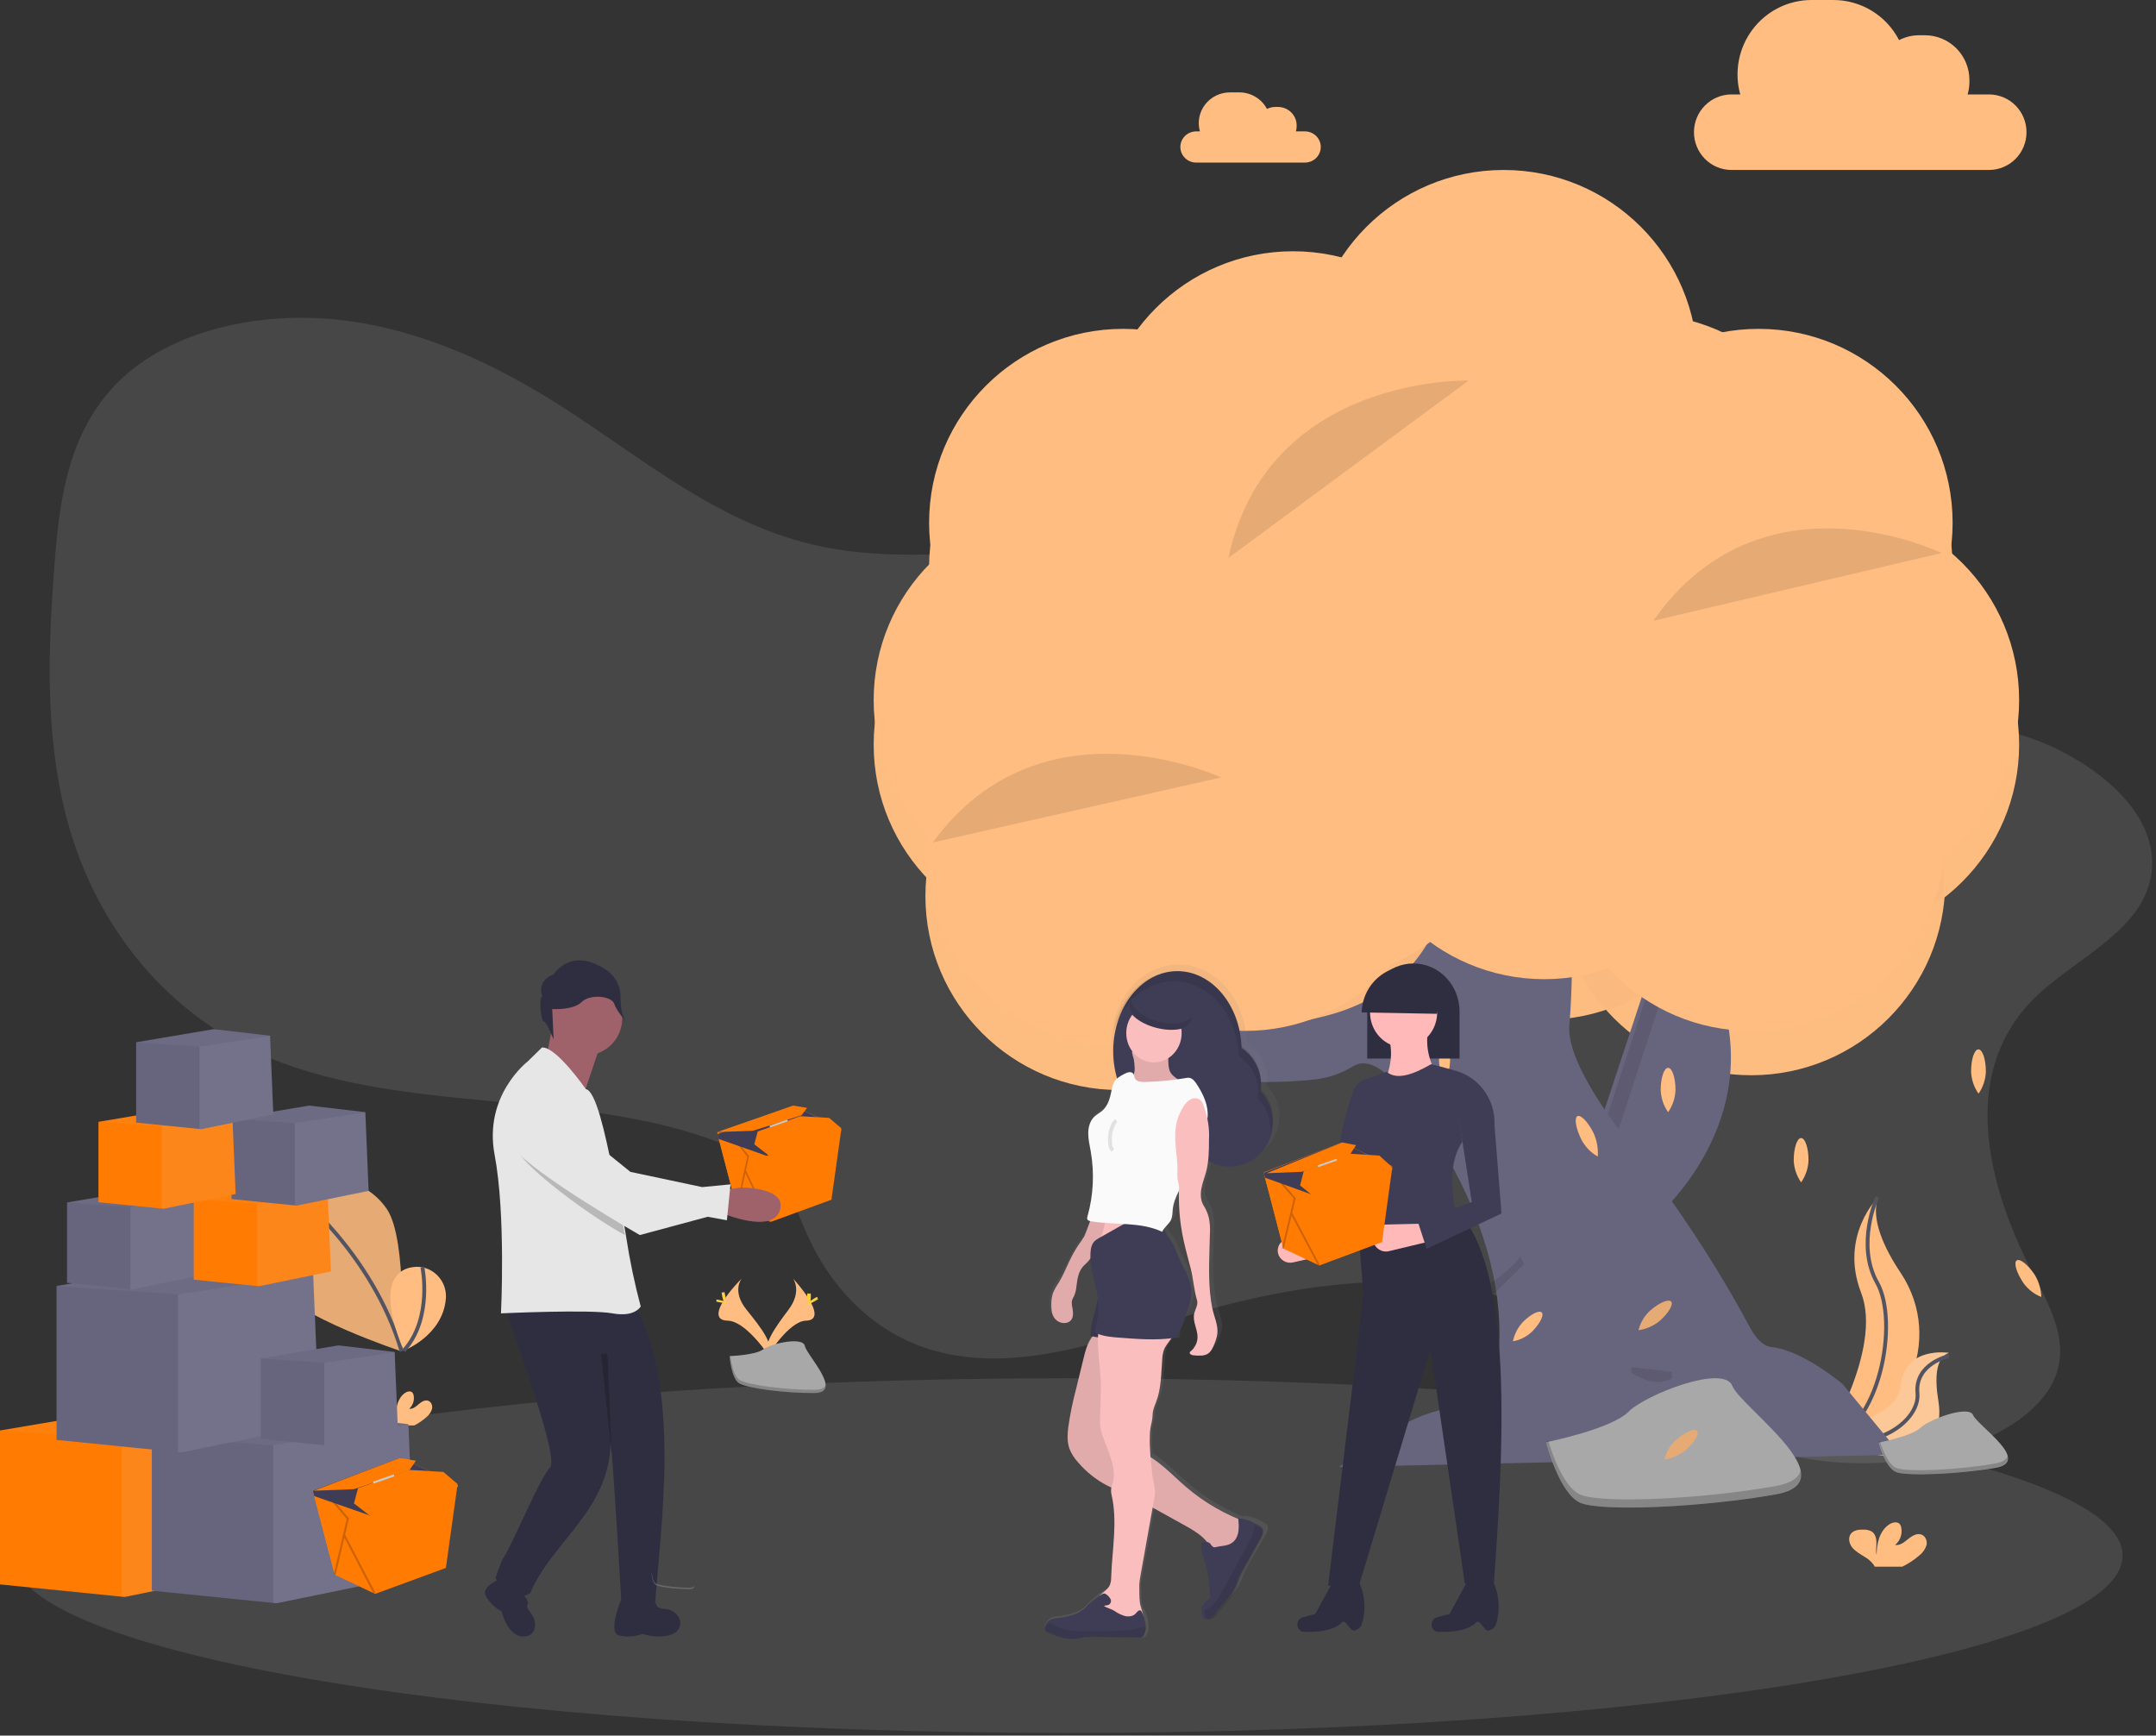 <svg width="559" height="450" viewBox="0 0 559 450" fill="none" xmlns="http://www.w3.org/2000/svg">
<rect x="0" y="0" width="559" height="450" fill="#333333" stroke="none"/>
<path opacity="0.1" d="M557.392 228.633C553.976 242.441 536.442 249.363 526.618 259.664C508.105 279.08 515.315 307.433 527.06 330.14C530.992 337.743 535.454 345.793 533.788 353.946C531.758 363.918 520.971 371.208 509.643 375.073C489.003 382.112 464.284 380.435 445.309 370.697C428.915 362.285 417.169 348.623 400.495 340.569C372.586 327.133 337.065 332.229 306.758 341.466C285.321 348.015 261.88 356.536 240.576 349.697C225.587 344.88 215.222 333.157 209.576 320.756C206.853 314.757 204.873 308.262 199.668 303.508C196.572 300.678 192.533 298.672 188.4 296.984C150.618 281.532 102.889 289.808 66.213 272.668C41.435 261.097 25.566 239.268 18.544 216.502C11.521 193.736 12.337 169.866 14.121 146.419C15.389 129.74 17.664 111.973 30.569 99.111C44.221 85.509 67.648 80.471 88.829 83.036C110.01 85.602 129.201 94.839 146.092 105.689C167.224 119.258 186.773 136.147 212.687 141.641C230.334 145.384 248.896 143.333 267.099 142.622C297.529 141.44 327.968 144.094 358.226 146.958C372.969 148.366 387.762 149.843 402.377 151.981C405.653 152.459 408.93 152.974 412.206 153.527C413.847 153.806 415.489 154.096 417.12 154.395C418.398 154.625 419.671 154.885 420.944 155.116C422.952 155.505 424.954 155.914 426.949 156.342C432.679 157.569 438.355 158.957 443.973 160.536C463.502 166.035 479.16 176.023 497.603 182.998C509.624 187.545 522.73 188.801 534.112 194.589C548.118 201.697 560.984 214.113 557.392 228.633Z" fill="white"/>
<path d="M454.054 278.787C481.832 278.787 504.351 256.269 504.351 228.491C504.351 200.713 481.832 178.194 454.054 178.194C426.276 178.194 403.758 200.713 403.758 228.491C403.758 256.269 426.276 278.787 454.054 278.787Z" fill="#FFBD81"/>
<path d="M400.405 264.417C428.183 264.417 450.701 241.898 450.701 214.12C450.701 186.342 428.183 163.824 400.405 163.824C372.627 163.824 350.108 186.342 350.108 214.12C350.108 241.898 372.627 264.417 400.405 264.417Z" fill="#FFBD81"/>
<path d="M341.486 265.375C369 265.375 391.304 242.857 391.304 215.079C391.304 187.301 369 164.782 341.486 164.782C313.973 164.782 291.669 187.301 291.669 215.079C291.669 242.857 313.973 265.375 341.486 265.375Z" fill="#FFBD81"/>
<path d="M322.805 278.787C350.583 278.787 373.102 256.269 373.102 228.491C373.102 200.713 350.583 178.194 322.805 178.194C295.027 178.194 272.509 200.713 272.509 228.491C272.509 256.269 295.027 278.787 322.805 278.787Z" fill="#FFBD81"/>
<path d="M290.232 282.619C318.01 282.619 340.529 260.101 340.529 232.323C340.529 204.545 318.01 182.026 290.232 182.026C262.454 182.026 239.936 204.545 239.936 232.323C239.936 260.101 262.454 282.619 290.232 282.619Z" fill="#FFBD81"/>
<path d="M276.819 243.34C304.597 243.34 327.116 220.822 327.116 193.044C327.116 165.266 304.597 142.747 276.819 142.747C249.041 142.747 226.522 165.266 226.522 193.044C226.522 220.822 249.041 243.34 276.819 243.34Z" fill="#FFBD81"/>
<path d="M291.19 197.355C318.968 197.355 341.487 174.836 341.487 147.058C341.487 119.28 318.968 96.762 291.19 96.762C263.412 96.762 240.894 119.28 240.894 147.058C240.894 174.836 263.412 197.355 291.19 197.355Z" fill="#FFBD81"/>
<path d="M319.451 197.355C346.965 197.355 369.269 174.836 369.269 147.058C369.269 119.28 346.965 96.762 319.451 96.762C291.938 96.762 269.634 119.28 269.634 147.058C269.634 174.836 291.938 197.355 319.451 197.355Z" fill="#FFBD81"/>
<path d="M335.259 176.278C363.037 176.278 385.556 153.76 385.556 125.982C385.556 98.204 363.037 75.685 335.259 75.685C307.481 75.685 284.963 98.204 284.963 125.982C284.963 153.76 307.481 176.278 335.259 176.278Z" fill="#FFBD81"/>
<path d="M376.455 199.271C404.233 199.271 426.751 176.752 426.751 148.974C426.751 121.196 404.233 98.678 376.455 98.678C348.677 98.678 326.158 121.196 326.158 148.974C326.158 176.752 348.677 199.271 376.455 199.271Z" fill="#FFBD81"/>
<path d="M473.215 243.34C500.993 243.34 523.512 220.822 523.512 193.044C523.512 165.266 500.993 142.747 473.215 142.747C445.437 142.747 422.919 165.266 422.919 193.044C422.919 220.822 445.437 243.34 473.215 243.34Z" fill="#FFBD81"/>
<path d="M443.995 218.431C471.509 218.431 493.813 195.913 493.813 168.135C493.813 140.357 471.509 117.838 443.995 117.838C416.482 117.838 394.178 140.357 394.178 168.135C394.178 195.913 416.482 218.431 443.995 218.431Z" fill="#FFBD81"/>
<path d="M425.314 193.523C453.092 193.523 475.611 171.004 475.611 143.226C475.611 115.448 453.092 92.93 425.314 92.93C397.536 92.93 375.018 115.448 375.018 143.226C375.018 171.004 397.536 193.523 425.314 193.523Z" fill="#FFBD81"/>
<path d="M389.867 155.201C417.645 155.201 440.163 132.683 440.163 104.905C440.163 77.127 417.645 54.608 389.867 54.608C362.089 54.608 339.57 77.127 339.57 104.905C339.57 132.683 362.089 155.201 389.867 155.201Z" fill="#FFBD81"/>
<path d="M455.971 197.355C483.749 197.355 506.268 174.836 506.268 147.058C506.268 119.28 483.749 96.762 455.971 96.762C428.193 96.762 405.675 119.28 405.675 147.058C405.675 174.836 428.193 197.355 455.971 197.355Z" fill="#FFBD81"/>
<g opacity="0.1">
<path opacity="0.1" d="M453.743 278.435C481.486 278.435 503.975 255.956 503.975 228.227C503.975 200.497 481.486 178.019 453.743 178.019C426.001 178.019 403.512 200.497 403.512 228.227C403.512 255.956 426.001 278.435 453.743 278.435Z" fill="black"/>
<path opacity="0.1" d="M400.322 264.718C428.065 264.718 450.554 242.239 450.554 214.509C450.554 186.78 428.065 164.301 400.322 164.301C372.58 164.301 350.091 186.78 350.091 214.509C350.091 242.239 372.58 264.718 400.322 264.718Z" fill="black"/>
<path opacity="0.1" d="M341.517 265.209C369.259 265.209 391.748 242.73 391.748 215.001C391.748 187.271 369.259 164.792 341.517 164.792C313.775 164.792 291.285 187.271 291.285 215.001C291.285 242.73 313.775 265.209 341.517 265.209Z" fill="black"/>
<path opacity="0.1" d="M322.403 278.435C350.145 278.435 372.634 255.956 372.634 228.227C372.634 200.497 350.145 178.019 322.403 178.019C294.66 178.019 272.171 200.497 272.171 228.227C272.171 255.956 294.66 278.435 322.403 278.435Z" fill="black"/>
<path opacity="0.1" d="M290.057 282.845C317.799 282.845 340.289 260.367 340.289 232.637C340.289 204.908 317.799 182.429 290.057 182.429C262.315 182.429 239.825 204.908 239.825 232.637C239.825 260.367 262.315 282.845 290.057 282.845Z" fill="black"/>
<path opacity="0.1" d="M276.824 243.167C304.567 243.167 327.056 220.688 327.056 192.959C327.056 165.229 304.567 142.75 276.824 142.75C249.082 142.75 226.593 165.229 226.593 192.959C226.593 220.688 249.082 243.167 276.824 243.167Z" fill="black"/>
<path opacity="0.1" d="M291.526 197.119C319.268 197.119 341.757 174.64 341.757 146.911C341.757 119.182 319.268 96.703 291.526 96.703C263.783 96.703 241.294 119.182 241.294 146.911C241.294 174.64 263.783 197.119 291.526 197.119Z" fill="black"/>
<path opacity="0.1" d="M319.459 197.119C347.201 197.119 369.691 174.64 369.691 146.911C369.691 119.182 347.201 96.703 319.459 96.703C291.717 96.703 269.228 119.182 269.228 146.911C269.228 174.64 291.717 197.119 319.459 197.119Z" fill="black"/>
<path opacity="0.1" d="M335.635 176.545C363.377 176.545 385.867 154.066 385.867 126.337C385.867 98.608 363.377 76.129 335.635 76.129C307.893 76.129 285.403 98.608 285.403 126.337C285.403 154.066 307.893 176.545 335.635 176.545Z" fill="black"/>
<path opacity="0.1" d="M376.801 199.078C404.543 199.078 427.033 176.599 427.033 148.87C427.033 121.141 404.543 98.662 376.801 98.662C349.059 98.662 326.569 121.141 326.569 148.87C326.569 176.599 349.059 199.078 376.801 199.078Z" fill="black"/>
<path opacity="0.1" d="M472.857 243.167C500.599 243.167 523.088 220.688 523.088 192.959C523.088 165.229 500.599 142.75 472.857 142.75C445.114 142.75 422.625 165.229 422.625 192.959C422.625 220.688 445.114 243.167 472.857 243.167Z" fill="black"/>
<path opacity="0.1" d="M443.941 218.183C471.683 218.183 494.172 195.704 494.172 167.975C494.172 140.246 471.683 117.767 443.941 117.767C416.198 117.767 393.709 140.246 393.709 167.975C393.709 195.704 416.198 218.183 443.941 218.183Z" fill="black"/>
<path opacity="0.1" d="M425.318 193.199C453.06 193.199 475.549 170.721 475.549 142.991C475.549 115.262 453.06 92.783 425.318 92.783C397.575 92.783 375.086 115.262 375.086 142.991C375.086 170.721 397.575 193.199 425.318 193.199Z" fill="black"/>
<path opacity="0.1" d="M390.033 155.481C417.776 155.481 440.265 133.002 440.265 105.273C440.265 77.543 417.776 55.065 390.033 55.065C362.291 55.065 339.802 77.543 339.802 105.273C339.802 133.002 362.291 155.481 390.033 155.481Z" fill="black"/>
<path opacity="0.1" d="M455.703 197.119C483.445 197.119 505.935 174.64 505.935 146.911C505.935 119.182 483.445 96.703 455.703 96.703C427.961 96.703 405.472 119.182 405.472 146.911C405.472 174.64 427.961 197.119 455.703 197.119Z" fill="black"/>
</g>
<path d="M428.77 316.15C428.77 316.15 459.913 290.428 444.506 253.801L429.099 248.13L412.381 298.708L428.77 316.15Z" fill="#67647E"/>
<path opacity="0.1" d="M430.781 246.214L434.415 247.571L418.236 297.228L432.353 312.467C431.184 313.627 430.457 314.234 430.457 314.234L414.297 296.792L430.781 246.214Z" fill="black"/>
<path opacity="0.1" d="M276.819 449.316C427.879 449.316 550.336 428.728 550.336 403.331C550.336 377.934 427.879 357.346 276.819 357.346C125.76 357.346 3.302 377.934 3.302 403.331C3.302 428.728 125.76 449.316 276.819 449.316Z" fill="white"/>
<path d="M486.958 310.402C486.958 310.402 476.82 320.377 482.545 335.179C488.27 349.981 472.736 374.59 472.736 374.59L473.235 374.512C494.054 370.896 504.402 347.469 492.823 330.062C488.494 323.6 484.959 316.005 486.958 310.402Z" fill="#FFBD81"/>
<path d="M486.713 310.402C486.713 310.402 481.089 322.629 486.713 332.603C492.338 342.577 487.693 370.567 472.736 374.59" stroke="#535461" stroke-miterlimit="10"/>
<path d="M505.309 350.764C505.309 350.764 493.867 348.954 492.827 359.149C491.786 369.343 470.82 370.755 470.82 370.755L471.215 371.015C488.521 382.293 505.063 378.208 502.567 363.214C501.645 357.638 501.719 352.039 505.309 350.764Z" fill="#FFBD81"/>
<path opacity="0.2" d="M505.309 350.764C505.309 350.764 493.867 348.954 492.827 359.149C491.786 369.343 470.82 370.755 470.82 370.755L471.215 371.015C488.521 382.293 505.063 378.208 502.567 363.214C501.645 357.638 501.719 352.039 505.309 350.764Z" fill="#F5F5F5"/>
<path d="M505.309 351.598C505.309 351.598 496.431 353.496 497.156 361.244C497.881 368.992 483.966 378.324 470.82 370.942" stroke="#535461" stroke-miterlimit="10"/>
<path d="M290.711 262.517L294.688 278.439C294.688 278.439 322.791 282.104 341.527 279.801C344.84 279.331 348.019 278.184 350.869 276.431C352.451 275.495 354.949 275.088 358.363 277.646C364.212 282.055 392.917 317.329 388.268 353.927C387.907 356.684 386.648 359.246 384.685 361.216C382.722 363.185 380.164 364.453 377.409 364.823C371.684 365.603 366.212 367.674 361.405 370.878L347.2 380.339L492.855 377.154L477.734 358.846C477.734 358.846 467.388 350.091 459.428 349.292C457.106 349.062 455.191 346.931 453.643 344.035C444.576 327.059 433.731 311.098 421.975 295.856C413.412 284.754 406.226 273.055 406.897 265.706C408.489 248.191 406.897 219.536 406.897 219.536L376.654 215.558C376.654 215.558 380.632 253.772 344.021 263.32C307.41 272.869 290.711 262.517 290.711 262.517Z" fill="#67647E"/>
<path d="M400.884 373.938C400.884 373.938 417.716 370.558 422.209 366.055C426.702 361.551 446.897 353.668 449.141 359.3C451.385 364.931 479.452 384.073 460.385 387.453C441.319 390.833 415.496 391.956 409.884 389.705C404.272 387.453 400.884 373.938 400.884 373.938Z" fill="#A8A8A8"/>
<path opacity="0.2" d="M460.384 385.298C441.312 388.715 415.481 389.851 409.867 387.574C405.593 385.838 402.62 377.506 401.446 373.632L400.884 373.751C400.884 373.751 404.253 387.415 409.862 389.692C415.472 391.968 441.298 390.833 460.38 387.415C465.891 386.423 467.466 384.112 466.869 381.186C466.404 383.095 464.483 384.568 460.384 385.298Z" fill="black"/>
<path d="M514.89 277.824C514.824 279.878 514.165 281.873 512.989 283.577C511.803 281.879 511.134 279.888 511.058 277.834C511.058 274.66 511.898 272.086 512.958 272.081C514.019 272.076 514.879 274.65 514.89 277.824Z" fill="#FFBD81"/>
<path d="M375.976 274.955C375.923 277.009 375.424 279.002 374.539 280.703C373.653 279.002 373.155 277.009 373.102 274.955C373.102 271.781 373.743 269.207 374.539 269.207C375.334 269.207 375.976 271.781 375.976 274.955Z" fill="#FFBD81"/>
<path d="M527.491 330.427C528.581 332.156 529.194 334.182 529.26 336.269C527.431 335.56 525.825 334.309 524.629 332.662C522.86 330.051 522.07 327.434 522.86 326.819C523.65 326.205 525.727 327.82 527.491 330.427Z" fill="#FFBD81"/>
<path d="M468.904 300.822C468.834 302.876 468.169 304.868 466.988 306.57C465.807 304.868 465.143 302.876 465.072 300.822C465.072 297.648 465.928 295.074 466.988 295.074C468.049 295.074 468.904 297.658 468.904 300.822Z" fill="#FFBD81"/>
<path d="M434.415 282.62C434.344 284.674 433.68 286.666 432.499 288.368C431.318 286.666 430.654 284.674 430.583 282.62C430.583 279.446 431.439 276.872 432.499 276.872C433.56 276.872 434.415 279.446 434.415 282.62Z" fill="#FFBD81"/>
<path d="M413.122 293.667C414.014 295.57 414.412 297.718 414.268 299.864C412.549 298.921 411.101 297.447 410.093 295.614C408.627 292.73 408.116 289.956 408.947 289.417C409.777 288.878 411.661 290.783 413.122 293.667Z" fill="#FFBD81"/>
<path d="M397.152 345.332C395.771 346.615 394.075 347.459 392.262 347.765C392.667 345.867 393.569 344.13 394.865 342.752C396.933 340.697 399.125 339.608 399.755 340.318C400.385 341.028 399.219 343.277 397.152 345.332Z" fill="#FFBD81"/>
<path d="M430.336 342.458C428.782 343.741 426.875 344.585 424.835 344.891C425.291 342.993 426.306 341.256 427.764 339.878C430.09 337.823 432.557 336.734 433.265 337.444C433.973 338.154 432.662 340.398 430.336 342.458Z" fill="#FFBD81"/>
<path opacity="0.1" d="M430.336 342.458C428.782 343.741 426.875 344.585 424.835 344.891C425.291 342.993 426.306 341.256 427.764 339.878C430.09 337.823 432.557 336.734 433.265 337.444C433.973 338.154 432.662 340.398 430.336 342.458Z" fill="black"/>
<path d="M437.039 375.994C435.486 377.275 433.58 378.117 431.541 378.423C431.995 376.523 433.012 374.783 434.473 373.404C436.798 371.353 439.263 370.266 439.971 370.975C440.679 371.684 439.369 373.938 437.039 375.994Z" fill="#FFBD81"/>
<path opacity="0.1" d="M437.039 375.994C435.486 377.275 433.58 378.117 431.541 378.423C431.995 376.523 433.012 374.783 434.473 373.404C436.798 371.353 439.263 370.266 439.971 370.975C440.679 371.684 439.369 373.938 437.039 375.994Z" fill="black"/>
<path d="M487.106 374.032C487.106 374.032 495.647 372.389 497.923 370.201C500.199 368.013 510.451 364.182 511.589 366.916C512.727 369.65 526.962 378.954 517.284 380.592C507.606 382.229 494.509 382.78 491.664 381.688C488.818 380.596 487.106 374.032 487.106 374.032Z" fill="#A8A8A8"/>
<path opacity="0.2" d="M517.284 379.461C507.606 381.169 494.509 381.737 491.664 380.602C489.497 379.732 487.99 375.577 487.391 373.632L487.106 373.693C487.106 373.693 488.813 380.521 491.664 381.662C494.514 382.802 507.606 382.23 517.284 380.521C520.079 380.019 520.878 378.873 520.578 377.406C520.324 378.356 519.35 379.094 517.284 379.461Z" fill="black"/>
<path d="M454.054 267.291C481.832 267.291 504.351 244.773 504.351 216.995C504.351 189.217 481.832 166.698 454.054 166.698C426.276 166.698 403.758 189.217 403.758 216.995C403.758 244.773 426.276 267.291 454.054 267.291Z" fill="#FFBD81"/>
<path d="M400.405 253.879C428.183 253.879 450.701 231.36 450.701 203.582C450.701 175.804 428.183 153.286 400.405 153.286C372.627 153.286 350.108 175.804 350.108 203.582C350.108 231.36 372.627 253.879 400.405 253.879Z" fill="#FFBD81"/>
<path d="M341.486 253.879C369 253.879 391.304 231.36 391.304 203.582C391.304 175.804 369 153.286 341.486 153.286C313.973 153.286 291.669 175.804 291.669 203.582C291.669 231.36 313.973 253.879 341.486 253.879Z" fill="#FFBD81"/>
<path d="M322.805 267.291C350.583 267.291 373.102 244.773 373.102 216.995C373.102 189.217 350.583 166.698 322.805 166.698C295.027 166.698 272.509 189.217 272.509 216.995C272.509 244.773 295.027 267.291 322.805 267.291Z" fill="#FFBD81"/>
<path d="M290.232 271.123C318.01 271.123 340.529 248.819 340.529 221.306C340.529 193.792 318.01 171.488 290.232 171.488C262.454 171.488 239.936 193.792 239.936 221.306C239.936 248.819 262.454 271.123 290.232 271.123Z" fill="#FFBD81"/>
<path d="M276.819 231.844C304.597 231.844 327.116 209.326 327.116 181.547C327.116 153.769 304.597 131.251 276.819 131.251C249.041 131.251 226.522 153.769 226.522 181.547C226.522 209.326 249.041 231.844 276.819 231.844Z" fill="#FFBD81"/>
<path d="M291.19 185.859C318.968 185.859 341.487 163.34 341.487 135.562C341.487 107.784 318.968 85.266 291.19 85.266C263.412 85.266 240.894 107.784 240.894 135.562C240.894 163.34 263.412 185.859 291.19 185.859Z" fill="#FFBD81"/>
<path d="M319.451 185.859C346.965 185.859 369.269 163.34 369.269 135.562C369.269 107.784 346.965 85.266 319.451 85.266C291.938 85.266 269.634 107.784 269.634 135.562C269.634 163.34 291.938 185.859 319.451 185.859Z" fill="#FFBD81"/>
<path d="M335.259 165.74C363.037 165.74 385.556 143.221 385.556 115.443C385.556 87.665 363.037 65.147 335.259 65.147C307.481 65.147 284.963 87.665 284.963 115.443C284.963 143.221 307.481 165.74 335.259 165.74Z" fill="#FFBD81"/>
<path d="M376.455 187.775C404.233 187.775 426.751 165.256 426.751 137.478C426.751 109.7 404.233 87.182 376.455 87.182C348.677 87.182 326.158 109.7 326.158 137.478C326.158 165.256 348.677 187.775 376.455 187.775Z" fill="#FFBD81"/>
<path d="M473.215 231.844C500.993 231.844 523.512 209.326 523.512 181.547C523.512 153.769 500.993 131.251 473.215 131.251C445.437 131.251 422.919 153.769 422.919 181.547C422.919 209.326 445.437 231.844 473.215 231.844Z" fill="#FFBD81"/>
<path d="M443.995 206.935C471.509 206.935 493.813 184.417 493.813 156.639C493.813 128.861 471.509 106.342 443.995 106.342C416.482 106.342 394.178 128.861 394.178 156.639C394.178 184.417 416.482 206.935 443.995 206.935Z" fill="#FFBD81"/>
<path d="M425.314 182.027C453.092 182.027 475.611 159.508 475.611 131.73C475.611 103.952 453.092 81.434 425.314 81.434C397.536 81.434 375.018 103.952 375.018 131.73C375.018 159.508 397.536 182.027 425.314 182.027Z" fill="#FFBD81"/>
<path d="M389.867 144.663C417.645 144.663 440.163 122.145 440.163 94.367C440.163 66.589 417.645 44.07 389.867 44.07C362.089 44.07 339.57 66.589 339.57 94.367C339.57 122.145 362.089 144.663 389.867 144.663Z" fill="#FFBD81"/>
<path d="M455.971 185.859C483.749 185.859 506.268 163.34 506.268 135.562C506.268 107.784 483.749 85.266 455.971 85.266C428.193 85.266 405.675 107.784 405.675 135.562C405.675 163.34 428.193 185.859 455.971 185.859Z" fill="#FFBD81"/>
<path opacity="0.1" d="M503.393 143.39C503.393 143.39 456.837 120.653 428.667 160.95L503.393 143.39Z" fill="black"/>
<path opacity="0.1" d="M380.766 98.684C380.766 98.684 328.715 97.115 318.494 144.663L380.766 98.684Z" fill="black"/>
<path opacity="0.1" d="M316.578 201.581C316.578 201.581 270.022 179.739 241.852 218.432L316.578 201.581Z" fill="black"/>
<path d="M100.306 313.491C105.759 321.537 104.019 350.344 104.019 350.344C104.019 350.344 76.611 341.273 71.158 333.231C68.54 329.367 67.564 324.622 68.446 320.039C69.328 315.456 71.995 311.411 75.861 308.794C79.726 306.177 84.474 305.201 89.059 306.083C93.644 306.964 97.691 309.63 100.309 313.494L100.306 313.491Z" fill="#FFBD81"/>
<path opacity="0.1" d="M100.306 313.491C105.759 321.537 104.019 350.344 104.019 350.344C104.019 350.344 76.611 341.273 71.158 333.231C68.54 329.367 67.564 324.622 68.446 320.039C69.328 315.456 71.995 311.411 75.861 308.794C79.726 306.177 84.474 305.201 89.059 306.083C93.644 306.964 97.691 309.63 100.309 313.494L100.306 313.491Z" fill="black"/>
<path d="M75.964 308.812C75.964 308.812 96.503 324.662 104.126 350.372" stroke="#535461" stroke-miterlimit="10"/>
<path d="M109.298 328.53C109.298 328.53 94.713 326.041 104.674 350.187C104.674 350.187 114.808 346.326 115.598 336.719C115.754 334.849 115.22 332.988 114.096 331.486C112.972 329.984 111.335 328.946 109.497 328.569L109.298 328.53Z" fill="#FFBD81"/>
<path d="M109.512 328.506C109.512 328.506 112.29 341.86 104.688 350.194" stroke="#535461" stroke-miterlimit="10"/>
<path d="M110.654 367.346C111.306 366.815 111.781 366.098 112.017 365.291C112.194 364.473 111.846 363.495 111.063 363.197C110.188 362.863 109.253 363.467 108.545 364.082C107.837 364.697 107.022 365.394 106.094 365.263C106.571 364.83 106.928 364.282 107.13 363.67C107.332 363.059 107.372 362.406 107.246 361.775C107.206 361.513 107.096 361.267 106.926 361.063C106.439 360.544 105.56 360.768 104.977 361.177C103.127 362.479 102.611 364.989 102.601 367.25C102.416 366.436 102.572 365.586 102.565 364.761C102.558 363.936 102.33 362.983 101.626 362.55C101.189 362.315 100.699 362.199 100.203 362.212C99.371 362.18 98.446 362.265 97.877 362.873C97.165 363.627 97.354 364.896 97.969 365.718C98.585 366.539 99.517 367.069 100.377 367.645C101.067 368.055 101.656 368.615 102.099 369.284C102.151 369.377 102.194 369.474 102.227 369.575H107.438C108.606 368.981 109.688 368.231 110.654 367.346Z" fill="#FFBD81"/>
<path d="M497.626 403.298C498.522 402.605 499.175 401.67 499.498 400.617C499.743 399.551 499.264 398.275 498.189 397.886C496.986 397.45 495.701 398.238 494.728 399.04C493.755 399.843 492.636 400.752 491.361 400.58C492.016 400.016 492.507 399.301 492.784 398.503C493.062 397.706 493.117 396.854 492.944 396.031C492.889 395.689 492.737 395.369 492.504 395.103C491.835 394.426 490.627 394.718 489.826 395.252C487.284 396.949 486.576 400.223 486.561 403.172C486.307 402.11 486.522 401.002 486.512 399.926C486.502 398.85 486.189 397.607 485.222 397.042C484.622 396.736 483.948 396.584 483.267 396.601C482.123 396.559 480.852 396.671 480.07 397.464C479.093 398.447 479.352 400.102 480.197 401.174C481.043 402.245 482.323 402.936 483.506 403.687C484.454 404.222 485.263 404.953 485.872 405.825C485.943 405.946 486.002 406.073 486.048 406.205H493.208C494.812 405.43 496.299 404.452 497.626 403.298Z" fill="#FFBD81"/>
<path opacity="0.1" d="M385.556 333.472L386.508 336.269L395.136 327.756C395.136 327.756 394.755 326.911 394.189 325.731C393.072 327.934 387.866 331.802 385.556 333.472Z" fill="black"/>
<path opacity="0.1" d="M422.919 355.954C424.34 356.806 425.847 357.496 427.414 358.011C429.652 358.721 432.218 357.973 433.457 357.515V355.692L423.014 354.472L422.919 355.954Z" fill="black"/>
<path opacity="0.1" d="M359.689 385.129C358.058 383.85 356.242 382.838 354.307 382.128C352.462 381.484 350.723 380.558 349.15 379.38" fill="black"/>
<path d="M218.172 292.508L218.163 292.569L218.138 292.744L215.574 311.061L199.875 316.796L199.629 316.679L190.839 312.523L186.294 295.162L185.982 293.97L186.077 293.934L205.522 286.661L218.16 292.501L218.172 292.508Z" fill="#FF7B02"/>
<path d="M199.68 316.796L190.857 312.542L185.982 293.547L186.078 293.51L198.794 298.958L199.68 316.796Z" fill="#FF7B02"/>
<path opacity="0.2" d="M199.68 316.582L193.405 303.471L194.211 299.753L190.415 294.88L190.092 295.179L193.749 299.874L191.017 312.475L191.43 312.582L193.256 304.159L199.304 316.796L199.68 316.582Z" fill="black"/>
<path d="M218.172 292.825L218.138 292.836L198.745 299.674L186.294 295.291L185.982 294.081L186.077 294.044L205.522 286.661L218.16 292.59L218.163 292.658L218.172 292.825Z" fill="#3F3D56"/>
<path d="M199.43 299.674L195.571 296.692L196.453 293.378L207.478 289.401L214.975 289.843L217.952 292.384L218.172 293.046L199.43 299.674Z" fill="#FF7B02"/>
<path d="M185.982 293.51L195.135 293.192L200.093 291.651L207.823 289.161L209.269 287.252L205.661 286.661L185.982 293.51Z" fill="#FF7B02"/>
<path d="M204.101 290.286L199.52 291.894L199.667 292.314L204.248 290.706L204.101 290.286Z" fill="#CCCCCC"/>
<path d="M143.67 264.061L141.465 274.938L151.755 282.552L156.532 268.411L143.67 264.061Z" fill="#9F616A"/>
<path d="M151.739 273.648C157.034 273.648 161.327 269.356 161.327 264.06C161.327 258.765 157.034 254.472 151.739 254.472C146.443 254.472 142.15 258.765 142.15 264.06C142.15 269.356 146.443 273.648 151.739 273.648Z" fill="#9F616A"/>
<path d="M130.971 338.017C131.015 341.131 144.666 375.793 142.771 380.306C139.783 383.341 133.356 399.493 130.611 403.802C130.251 403.802 128.452 409.165 128.452 409.165C128.452 409.165 132.77 415.958 137.447 413.098C143.329 399.352 158.059 391.686 158.319 373.771C159.03 379.43 161.129 415.757 161.129 415.757C161.129 415.757 160.726 415.927 169.788 416.789C171.195 395.706 176.944 359.836 164.073 337.301C160.115 335.514 130.971 338.017 130.971 338.017Z" fill="#2F2E41"/>
<path d="M161.074 414.735C160.661 415.566 157.696 423.235 160.394 424.004C163.506 424.891 166.522 423.648 166.522 423.648C166.522 423.648 171.969 425.427 175.302 423.166C176.858 421.541 176.505 420.063 175.762 418.991C175.385 418.463 174.902 418.028 174.347 417.715C173.792 417.402 173.178 417.22 172.549 417.181C170.857 417.055 170.32 416.727 170.126 415.917C169.843 414.735 161.074 414.735 161.074 414.735Z" fill="#2F2E41"/>
<path d="M131.592 408.571C131.592 408.571 124.41 410.969 125.922 413.767C126.904 415.501 128.338 416.899 130.051 417.794C130.051 417.794 131.549 424.323 135.707 424.323C137.786 424.323 138.494 423.074 138.683 421.825C138.769 421.202 138.725 420.566 138.554 419.963C138.383 419.359 138.089 418.802 137.694 418.331C136.644 417.051 136.495 416.45 136.883 415.765C137.45 414.766 131.592 408.571 131.592 408.571Z" fill="#2F2E41"/>
<path d="M166.121 338.732C166.121 338.732 164.656 341.603 158.801 340.525C152.946 339.45 129.892 340.525 129.892 340.525C129.892 340.525 131.171 314.86 128.244 299.424C125.316 283.987 136.843 275.193 136.843 275.193L140.503 271.602C144.163 271.246 151.892 282.387 151.892 282.387C154.436 282.805 156.81 293.411 158.836 303.446C158.956 304.02 159.068 304.586 159.181 305.153C160.115 309.832 161.415 315.04 162.193 319.715C162.25 320.047 162.302 320.375 162.352 320.703C163.277 326.775 164.536 332.793 166.121 338.732Z" fill="#E6E6E6"/>
<path d="M140.649 258.389C140.649 258.389 138.841 254.433 143.54 252.634C143.54 252.634 147.516 246.16 155.468 250.476C155.468 250.476 160.89 252.634 160.89 258.389C160.89 264.144 162.697 265.223 162.697 265.223C162.697 265.223 160.006 262.476 159.283 260.318C158.56 258.16 152.938 257.67 150.769 259.828C148.6 261.986 143.179 261.626 143.179 261.626L143.54 269.539C143.54 269.539 141.733 264.863 141.01 264.863C140.287 264.863 139.564 258.389 140.649 258.389Z" fill="#2F2E41"/>
<path opacity="0.2" d="M162.012 320.221C153.434 315.537 139.538 305.264 135.056 299.707C129.146 292.387 135.592 286.823 135.592 286.823C142.9 282.191 151.637 298.083 151.637 298.083L158.713 303.849C158.83 304.426 158.941 304.996 159.052 305.567C159.969 310.275 161.247 315.516 162.012 320.221Z" fill="black"/>
<path d="M187.353 314.57C187.353 314.57 200.082 320.003 202.177 313.896C204.272 307.788 192.127 307.893 192.127 307.893L187.359 308.603L187.353 314.57Z" fill="#9F616A"/>
<path d="M133.523 284.841C133.523 284.841 127.109 290.337 132.988 297.561C138.867 304.785 165.887 320.221 165.887 320.221L183.487 315.482L188.468 316.389L189.407 307.075L182.069 307.789L163.443 303.838L151.566 294.239C151.566 294.239 140.797 280.27 133.523 284.841Z" fill="#E6E6E6"/>
<path opacity="0.2" d="M157.507 351.041L158.587 377.066L155.848 351.041H157.507Z" fill="black"/>
<path d="M345.793 324.925L335.237 327.316C334.421 327.501 333.563 327.367 332.845 326.944C332.128 326.52 331.607 325.839 331.395 325.047C331.272 324.587 331.257 324.106 331.351 323.64C331.445 323.174 331.646 322.735 331.938 322.355C332.231 321.976 332.608 321.666 333.04 321.449C333.472 321.232 333.95 321.113 334.436 321.102L344.632 320.871L345.793 324.925Z" fill="#FFB9B9"/>
<path d="M344.511 327.397L342.167 320.206L356.221 315.298L352.491 281.711C359.207 282.96 362.403 288.36 362.104 295.332L363.922 318.251L344.511 327.397Z" fill="#3F3D56"/>
<path d="M354.495 274.46H378.426V262.261C378.434 258.967 377.175 255.802 374.921 253.453C373.82 252.296 372.504 251.377 371.051 250.75C369.598 250.123 368.036 249.801 366.46 249.804C363.311 249.81 360.291 251.086 358.053 253.356C355.814 255.626 354.538 258.708 354.499 261.935C354.497 262.047 354.495 262.153 354.495 262.261L354.495 274.46Z" fill="#2F2E41"/>
<path d="M387.26 411.517L379.802 410.652L370.876 349.743L352.413 410.899L344.343 411.147L353.513 335.906L352.168 318.733L375.033 311.443C391.228 322.866 390.892 363.213 387.26 411.517Z" fill="#2F2E41"/>
<path d="M363.923 271.559C368.729 271.559 372.625 267.501 372.625 262.494C372.625 257.488 368.729 253.43 363.923 253.43C359.117 253.43 355.221 257.488 355.221 262.494C355.221 267.501 359.117 271.559 363.923 271.559Z" fill="#FFB9B9"/>
<path d="M372.625 278.506L358.121 282.436C360.565 277.582 361.347 273.05 360.023 268.927L370.247 267.208C369.59 271.15 370.442 275.202 372.625 278.506Z" fill="#FFB9B9"/>
<path d="M377.557 314.993C369.163 320.392 359.385 326.594 352.165 320.576L348.73 303.702C346 301.243 347.211 293.654 350.901 282.837C351.136 282.15 351.521 281.527 352.03 281.013C352.538 280.5 353.155 280.11 353.834 279.874L359.525 277.895C362.047 280.041 366.181 278.761 371.056 275.91L376.698 277.399L379.152 296.01C375.61 301.377 376.229 308.523 377.557 314.993Z" fill="#3F3D56"/>
<path d="M371.175 321.75L360.091 324.406C359.234 324.612 358.332 324.463 357.579 323.992C356.826 323.522 356.28 322.766 356.057 321.885C355.927 321.374 355.911 320.84 356.01 320.322C356.109 319.804 356.32 319.316 356.627 318.894C356.934 318.472 357.33 318.128 357.784 317.887C358.238 317.646 358.739 317.514 359.249 317.502L369.955 317.245L371.175 321.75Z" fill="#FFB9B9"/>
<path d="M386.143 422.716C384.866 423.319 383.797 419.584 382.72 420.679C379.708 423.74 372.482 423.054 372.482 423.054C372.239 422.973 372.015 422.842 371.822 422.67C371.63 422.497 371.474 422.285 371.363 422.048C371.252 421.811 371.188 421.552 371.177 421.289C371.165 421.026 371.205 420.763 371.295 420.516C371.402 420.221 371.577 419.957 371.804 419.747C372.032 419.537 372.305 419.387 372.601 419.311L375.805 418.482L380.835 409.334L386.316 408.616L386.455 408.85C387.515 410.617 388.198 412.597 388.459 414.658C388.72 416.719 388.553 418.814 387.97 420.803C387.514 422.314 386.893 422.362 386.143 422.716Z" fill="#2F2E41"/>
<path d="M351.334 422.716C350.058 423.319 348.988 419.584 347.911 420.679C344.899 423.74 337.673 423.054 337.673 423.054C337.43 422.973 337.206 422.842 337.014 422.67C336.821 422.497 336.665 422.285 336.554 422.048C336.443 421.811 336.38 421.552 336.368 421.289C336.357 421.026 336.397 420.763 336.486 420.516C336.593 420.221 336.768 419.957 336.996 419.747C337.223 419.537 337.497 419.387 337.792 419.311L340.996 418.482L346.026 409.334L351.508 408.616L351.646 408.85C352.706 410.617 353.389 412.597 353.651 414.658C353.912 416.719 353.745 418.814 353.161 420.803C352.705 422.314 352.085 422.362 351.334 422.716Z" fill="#2F2E41"/>
<path d="M374.8 255.534L372.545 262.857L353.045 262.503C353.112 259.941 353.961 257.464 355.474 255.419C356.987 253.373 359.088 251.861 361.485 251.093C363.881 250.326 366.452 250.341 368.839 251.137C371.227 251.934 373.311 253.471 374.8 255.534H374.8Z" fill="#2F2E41"/>
<path d="M369.893 323.771L367.549 316.581L381.603 311.673L376.287 277.36C379.534 277.964 382.458 279.75 384.517 282.388C386.576 285.026 387.631 288.337 387.486 291.708L389.304 314.625L369.893 323.771Z" fill="#3F3D56"/>
<path d="M361.022 302.406L361.013 302.47L360.987 302.656L358.33 322.05L342.06 328.122L341.805 327.998L332.697 323.598L327.987 305.215L327.664 303.953L327.762 303.915L347.913 296.215L361.01 302.399L361.022 302.406Z" fill="#FF7B02"/>
<path d="M342.168 328.123L332.826 323.75L327.664 304.23L327.765 304.192L341.229 309.79L342.168 328.123Z" fill="#FF7B02"/>
<path opacity="0.2" d="M342.168 327.903L335.049 314.454L335.963 310.641L331.657 305.642L331.29 305.949L335.439 310.765L332.34 323.69L332.808 323.799L334.879 315.16L341.741 328.122L342.168 327.903Z" fill="black"/>
<path d="M361.022 302.742L360.987 302.753L340.89 309.993L327.987 305.352L327.664 304.071L327.762 304.032L347.913 296.215L361.01 302.492L361.013 302.565L361.022 302.742Z" fill="#3F3D56"/>
<path d="M341.178 310.718L337.092 307.35L338.026 303.607L349.699 299.116L357.637 299.615L360.789 302.484L361.022 303.233L341.178 310.718Z" fill="#FF7B02"/>
<path d="M328.389 304.192L337.509 303.821L342.45 302.027L350.153 299.127L351.594 296.903L347.999 296.215L328.389 304.192Z" fill="#FF7B02"/>
<path d="M346.494 300.446L341.644 302.148L341.799 302.593L346.65 300.891L346.494 300.446Z" fill="#CCCCCC"/>
<path d="M270.992 421.319C271.184 420.649 271.596 420.062 272.162 419.651C272.23 419.605 272.302 419.562 272.374 419.52C272.965 419.246 273.603 419.083 274.254 419.042C276.695 418.728 279.259 418.258 281.113 416.667C281.645 416.205 282.1 415.667 282.593 415.172C283.641 414.177 284.769 413.269 285.966 412.458C286.083 412.35 286.221 412.265 286.371 412.21C286.521 412.155 286.681 412.13 286.842 412.137C287.303 411.774 287.684 411.32 287.96 410.803C288.225 410.146 288.349 409.441 288.326 408.733C288.572 401.536 290.108 394.135 288.402 387.141C288.22 386.352 288.27 385.528 288.547 384.766C288.202 384.61 287.858 384.449 287.522 384.275C284.635 382.768 282.067 380.72 279.961 378.242C278.978 377.189 278.198 375.965 277.66 374.631C277.018 372.836 277.112 370.872 277.341 368.983C277.815 365.655 278.484 362.357 279.344 359.106L281.296 351.063C281.721 349.293 282.194 347.477 283.138 345.931H283.048C283.112 345.038 283.18 344.145 283.312 343.26C283.591 341.649 283.974 340.058 284.46 338.497C284.63 337.905 284.762 337.079 284.958 336.283C284.605 332.672 283.193 329.166 282.955 325.568C282.878 325.669 282.806 325.771 282.725 325.873C282.138 326.601 281.33 327.143 280.735 327.85C279.621 329.196 279.37 331.016 279.136 332.731C279.064 333.625 278.841 334.501 278.477 335.322C278.272 335.661 278.092 336.013 277.937 336.376C277.69 337.109 277.873 337.905 278.022 338.667C278.234 339.75 278.311 341.012 277.528 341.804C277.101 342.2 276.547 342.435 275.963 342.468C275.398 342.508 274.831 342.41 274.312 342.182C273.793 341.954 273.338 341.603 272.987 341.16C272.183 340.123 272.068 338.73 272.102 337.43C272.097 336.451 272.258 335.478 272.578 334.551C273.022 333.579 273.568 332.657 274.207 331.8C275.347 330.047 276.185 328.129 277.124 326.266C277.869 324.745 278.735 323.285 279.714 321.901C280.246 321.165 280.824 320.458 281.3 319.692C281.458 319.438 282.236 317.545 282.963 315.653C282.589 315.576 282.202 315.424 282.113 315.077C282.077 314.873 282.099 314.663 282.177 314.471C283.781 309.006 284.08 303.243 283.048 297.643C282.768 296.127 282.389 294.616 282.393 293.079C282.398 291.542 282.819 289.925 283.954 288.845C284.652 288.181 285.562 287.762 286.285 287.127C287.679 285.899 288.232 284.015 288.589 282.211C288.699 281.365 288.963 280.546 289.368 279.794C289.479 279.626 289.604 279.467 289.742 279.32C288.739 276.622 288.23 273.767 288.236 270.891C288.237 268.732 288.523 266.583 289.087 264.498C288.857 265.065 288.662 265.645 288.453 266.238C290.231 257 297.192 250.108 305.506 250.108H305.736C315.164 250.108 322.853 258.969 323.218 270.065C325.081 271.255 326.559 272.956 327.474 274.963C328.388 276.97 328.7 279.198 328.372 281.377C330.515 283.511 331.719 286.404 331.719 289.421C331.697 292.499 330.447 295.442 328.245 297.603C326.044 299.765 323.07 300.967 319.978 300.945C318 300.945 316.053 300.45 314.318 299.506C314.219 300.46 314.047 301.405 313.803 302.334C313.412 303.807 312.808 305.23 312.506 306.724C312.204 308.218 312.242 309.861 313.059 311.157C313.719 312.159 314.214 313.259 314.526 314.416C314.805 315.809 314.892 317.234 314.785 318.65C314.747 319.946 314.713 321.237 314.675 322.532C314.53 327.613 314.39 332.693 315.423 337.68C315.891 339.941 317.073 342.087 316.805 344.382C316.672 345.214 316.429 346.026 316.082 346.795C315.657 347.904 315.104 349.098 314.024 349.636C313.497 349.87 312.926 349.992 312.349 349.996C311.639 350.029 310.927 349.998 310.222 349.903C309.797 349.843 309.223 349.56 309.372 349.153C309.442 349.016 309.547 348.901 309.678 348.819C310.231 348.384 310.679 347.83 310.989 347.199C311.298 346.568 311.46 345.876 311.464 345.174C311.464 343.167 310.125 341.232 310.537 339.247C310.796 338.027 311.715 336.846 311.328 335.661C310.478 332.981 310.35 330.106 309.627 327.388C309.385 326.503 309.142 325.614 308.896 324.73C308.47 323.146 308.045 321.559 307.675 319.958C306.822 316.135 306.411 312.228 306.45 308.312C305.761 309.573 305.291 310.941 305.06 312.359C304.932 313.388 305 314.476 304.515 315.394C304.031 316.313 303.07 316.986 302.495 317.871C302.731 318.408 302.999 318.93 303.299 319.433C303.902 320.203 304.452 321.012 304.945 321.855C305.37 322.702 305.668 323.574 306.029 324.433C307.241 327.321 309.321 329.937 309.623 333.049C309.869 335.551 308.917 337.998 307.951 340.322C307.384 341.711 306.796 343.094 306.187 344.471C306.148 344.56 306.106 344.657 306.059 344.746C305.987 345.453 305.893 346.156 305.8 346.863H304.239C303.601 347.71 302.891 348.556 302.508 349.543C302.256 350.308 302.113 351.105 302.083 351.909C301.772 355.72 301.832 359.627 300.382 363.171C299.957 364.225 299.531 365.288 299.489 366.359C299.443 367.252 299.3 368.138 299.064 369C298.848 369.934 298.734 370.888 298.723 371.845C298.677 373.491 298.719 375.137 298.851 376.778C302.253 378.894 305.085 381.951 308.147 384.597C312.368 388.237 317.159 391.164 322.329 393.263L322.304 393.018C323.758 392.95 325.145 393.441 326.463 394.114C326.927 394.343 327.377 394.588 327.824 394.83C328.07 394.944 328.293 395.102 328.483 395.295C329.078 395.985 328.645 397.031 328.19 397.835C326.676 400.474 325.162 403.111 323.648 405.744C323.299 406.354 322.946 406.967 322.657 407.607C322.164 408.695 321.849 409.85 321.296 410.909C320.641 412.038 319.853 413.086 318.949 414.029C317.962 415.158 316.97 416.274 315.972 417.378C315.66 417.781 315.273 418.12 314.832 418.377C314.608 418.501 314.354 418.56 314.098 418.549C313.842 418.538 313.594 418.456 313.382 418.313C313.219 418.173 313.09 417.998 313.004 417.801C312.773 417.326 312.668 416.8 312.697 416.273C312.718 415.843 312.823 415.422 313.008 415.033C313.192 414.644 313.453 414.296 313.773 414.008C314.199 413.656 314.709 413.369 314.883 412.865C314.959 412.589 314.977 412.301 314.934 412.018C314.726 409.524 314.509 407.005 313.761 404.618C313.199 402.831 312.327 400.994 312.744 399.169C313.022 399.085 313.307 399.024 313.595 398.987C313.303 398.649 312.994 398.327 312.668 398.022C311.162 396.616 309.329 395.596 307.518 394.593L299.523 390.156C299.154 392.194 298.781 394.227 298.404 396.256C298.273 396.959 298.145 397.662 298.017 398.373C297.419 401.633 296.821 404.89 296.223 408.144C296.06 408.929 295.944 409.722 295.874 410.519C295.823 411.307 295.853 412.094 295.874 412.878C295.86 413.757 295.913 414.635 296.031 415.507C296.125 415.996 296.251 416.478 296.41 416.95H296.469C296.634 417.074 296.754 417.248 296.81 417.446C297.317 418.611 297.653 419.843 297.805 421.103C297.926 422.103 297.719 423.114 297.214 423.987C297.111 424.182 296.955 424.345 296.763 424.456C296.548 424.544 296.314 424.577 296.082 424.554L285.574 424.334C284.281 424.272 282.985 424.319 281.7 424.473C280.68 424.626 279.676 424.897 278.647 424.977C276.253 425.121 273.969 424.046 271.843 423C271.496 422.88 271.198 422.651 270.992 422.348C270.857 422.018 270.857 421.649 270.992 421.319Z" fill="url(#paint0_linear)"/>
<path d="M326.864 282.987C326.94 282.437 326.979 281.883 326.979 281.328C326.98 279.419 326.518 277.541 325.635 275.862C324.753 274.183 323.478 272.757 321.925 271.712C321.578 260.651 314.262 251.797 305.287 251.797C296.09 251.797 288.633 261.085 288.633 272.538C288.633 283.991 296.077 293.274 305.287 293.274C306.155 293.274 307.02 293.191 307.872 293.027C308.18 294.796 308.887 296.465 309.936 297.901C310.985 299.337 312.347 300.501 313.913 301.297C315.478 302.094 317.203 302.501 318.949 302.488C320.696 302.474 322.415 302.039 323.968 301.218C325.521 300.396 326.865 299.212 327.893 297.759C328.92 296.307 329.602 294.626 329.884 292.853C330.166 291.08 330.039 289.264 329.514 287.55C328.99 285.837 328.082 284.274 326.864 282.987Z" fill="#3F3D56"/>
<path opacity="0.1" d="M304.361 254.434C313.423 254.434 320.811 263.048 321.162 273.835C322.73 274.853 324.018 276.243 324.909 277.88C325.8 279.516 326.266 281.347 326.265 283.207C326.267 283.748 326.228 284.289 326.149 284.824C328.212 286.914 329.367 289.724 329.364 292.651C329.363 293.115 329.333 293.579 329.277 294.039C330.053 292.037 330.234 289.856 329.797 287.755C329.361 285.653 328.324 283.721 326.813 282.188C326.89 281.652 326.929 281.112 326.929 280.571C326.93 278.711 326.463 276.881 325.572 275.245C324.681 273.61 323.394 272.22 321.826 271.202C321.475 260.424 314.087 251.797 305.025 251.797C297.031 251.797 290.341 258.501 288.633 267.484C291.034 259.856 297.169 254.434 304.361 254.434Z" fill="black"/>
<path d="M294.18 276.527C294.262 277.209 294.188 277.9 293.964 278.547C293.577 279.467 292.628 280.288 292.907 281.247C293.086 281.867 293.739 282.209 294.314 282.415C297.127 283.395 300.198 282.813 303.165 282.945C304.155 283.034 305.148 283.07 306.141 283.052C307.142 283.029 308.111 282.682 308.908 282.06C307.362 281.285 305.903 280.339 304.555 279.24C304.231 278.993 303.937 278.705 303.681 278.384C303.049 277.528 302.953 276.386 302.916 275.312C302.878 274.238 302.887 273.173 302.916 272.12C300.79 272.095 298.667 272.085 296.544 272.09C295.862 272.09 293.781 271.919 293.544 272.676C293.423 273.053 293.881 274.157 293.96 274.58C294.068 275.227 294.139 275.877 294.18 276.527Z" fill="#FBBEBE"/>
<path opacity="0.1" d="M294.18 276.527C294.262 277.209 294.188 277.9 293.964 278.547C293.577 279.467 292.628 280.288 292.907 281.247C293.086 281.867 293.739 282.209 294.314 282.415C297.127 283.395 300.198 282.813 303.165 282.945C304.155 283.034 305.148 283.07 306.141 283.052C307.142 283.029 308.111 282.682 308.908 282.06C307.362 281.285 305.903 280.339 304.555 279.24C304.231 278.993 303.937 278.705 303.681 278.384C303.049 277.528 302.953 276.386 302.916 275.312C302.878 274.238 302.887 273.173 302.916 272.12C300.79 272.095 298.667 272.085 296.544 272.09C295.862 272.09 293.781 271.919 293.544 272.676C293.423 273.053 293.881 274.157 293.96 274.58C294.068 275.227 294.139 275.877 294.18 276.527Z" fill="black"/>
<path d="M283.689 315.459C283.369 317.928 283.664 320.44 284.549 322.764C289.274 322.265 294.02 322.012 298.771 322.008C297.952 320.899 297.429 319.595 297.252 318.223C297.134 316.936 297.134 315.641 297.252 314.355L288.029 314.324C287.353 314.294 286.676 314.345 286.012 314.476C285.082 314.689 284.592 315.289 283.689 315.459Z" fill="#FBBEBE"/>
<path d="M281.117 320.592C280.675 321.352 280.14 322.045 279.649 322.771C278.736 324.134 277.928 325.571 277.235 327.069C276.366 328.899 275.59 330.788 274.536 332.525C273.942 333.371 273.435 334.28 273.024 335.237C272.729 336.15 272.58 337.107 272.585 338.07C272.553 339.35 272.661 340.723 273.39 341.743C273.715 342.179 274.138 342.526 274.623 342.75C275.107 342.975 275.637 343.072 276.165 343.031C276.707 342.999 277.22 342.767 277.614 342.377C278.338 341.6 278.265 340.353 278.072 339.287C277.935 338.54 277.762 337.755 277.992 337.033C278.134 336.676 278.3 336.329 278.49 335.997C278.829 335.187 279.036 334.325 279.102 333.445C279.319 331.766 279.548 329.965 280.582 328.643C281.133 327.929 281.882 327.409 282.425 326.691C282.71 326.313 282.936 325.89 283.229 325.533C283.664 325.021 284.259 324.63 284.509 324.001C284.626 323.59 284.701 323.168 284.734 322.742C284.898 322.062 285.137 321.404 285.446 320.781C286.427 318.427 286.693 315.82 286.942 313.264C285.886 313.221 284.842 313.005 283.849 312.626C284.167 312.689 281.419 320.055 281.117 320.592Z" fill="#FBBEBE"/>
<path opacity="0.1" d="M281.117 320.592C280.675 321.352 280.14 322.045 279.649 322.771C278.736 324.134 277.928 325.571 277.235 327.069C276.366 328.899 275.59 330.788 274.536 332.525C273.942 333.371 273.435 334.28 273.024 335.237C272.729 336.15 272.58 337.107 272.585 338.07C272.553 339.35 272.661 340.723 273.39 341.743C273.715 342.179 274.138 342.526 274.623 342.75C275.107 342.975 275.637 343.072 276.165 343.031C276.707 342.999 277.22 342.767 277.614 342.377C278.338 341.6 278.265 340.353 278.072 339.287C277.935 338.54 277.762 337.755 277.992 337.033C278.134 336.676 278.3 336.329 278.49 335.997C278.829 335.187 279.036 334.325 279.102 333.445C279.319 331.766 279.548 329.965 280.582 328.643C281.133 327.929 281.882 327.409 282.425 326.691C282.71 326.313 282.936 325.89 283.229 325.533C283.664 325.021 284.259 324.63 284.509 324.001C284.626 323.59 284.701 323.168 284.734 322.742C284.898 322.062 285.137 321.404 285.446 320.781C286.427 318.427 286.693 315.82 286.942 313.264C285.886 313.221 284.842 313.005 283.849 312.626C284.167 312.689 281.419 320.055 281.117 320.592Z" fill="black"/>
<path d="M299.193 275.453C303.159 275.453 306.374 272.049 306.374 267.85C306.374 263.65 303.159 260.246 299.193 260.246C295.227 260.246 292.012 263.65 292.012 267.85C292.012 272.049 295.227 275.453 299.193 275.453Z" fill="#FBBEBE"/>
<path d="M283.444 346.313C281.987 347.995 281.416 350.25 280.892 352.404L278.958 360.32C278.107 363.529 277.446 366.783 276.977 370.066C276.749 371.929 276.655 373.851 277.291 375.639C277.821 376.953 278.593 378.161 279.568 379.202C281.645 381.64 284.184 383.661 287.045 385.154C288.562 385.924 290.165 386.512 291.72 387.198C294.045 388.22 296.266 389.448 298.488 390.677L306.833 395.304C308.625 396.296 310.434 397.302 311.925 398.69C313.311 399.979 314.378 401.562 315.045 403.317C315.159 403.778 315.415 404.193 315.779 404.507C316.252 404.827 316.897 404.721 317.447 404.557C319.471 403.898 321.218 402.607 322.42 400.882C323.623 399.158 324.214 397.094 324.103 395.009C317.968 392.907 312.306 389.666 307.426 385.465C303.7 382.256 300.34 378.428 295.794 376.476C293.809 375.635 291.419 374.975 290.491 373.052C290.136 372.161 289.971 371.207 290.006 370.251C289.924 367.614 289.842 364.947 290.358 362.356C290.788 360.168 291.647 358.078 292.279 355.937C293.568 351.651 293.998 347.171 294.427 342.721C291.457 342.376 288.468 342.203 285.477 342.203C285.214 342.171 284.949 342.241 284.738 342.397C284.605 342.562 284.525 342.763 284.51 342.973C284.273 344.117 284.218 345.434 283.444 346.313Z" fill="#FBBEBE"/>
<path opacity="0.1" d="M283.444 346.313C281.987 347.995 281.416 350.25 280.892 352.404L278.958 360.32C278.107 363.529 277.446 366.783 276.977 370.066C276.749 371.929 276.655 373.851 277.291 375.639C277.821 376.953 278.593 378.161 279.568 379.202C281.645 381.64 284.184 383.661 287.045 385.154C288.562 385.924 290.165 386.512 291.72 387.198C294.045 388.22 296.266 389.448 298.488 390.677L306.833 395.304C308.625 396.296 310.434 397.302 311.925 398.69C313.311 399.979 314.378 401.562 315.045 403.317C315.159 403.778 315.415 404.193 315.779 404.507C316.252 404.827 316.897 404.721 317.447 404.557C319.471 403.898 321.218 402.607 322.42 400.882C323.623 399.158 324.214 397.094 324.103 395.009C317.968 392.907 312.306 389.666 307.426 385.465C303.7 382.256 300.34 378.428 295.794 376.476C293.809 375.635 291.419 374.975 290.491 373.052C290.136 372.161 289.971 371.207 290.006 370.251C289.924 367.614 289.842 364.947 290.358 362.356C290.788 360.168 291.647 358.078 292.279 355.937C293.568 351.651 293.998 347.171 294.427 342.721C291.457 342.376 288.468 342.203 285.477 342.203C285.214 342.171 284.949 342.241 284.738 342.397C284.605 342.562 284.525 342.763 284.51 342.973C284.273 344.117 284.218 345.434 283.444 346.313Z" fill="black"/>
<path d="M326.913 398.663L322.394 406.779C322.044 407.404 321.693 408.034 321.403 408.691C320.915 409.806 320.603 410.992 320.05 412.077C319.399 413.234 318.615 414.309 317.715 415.279L314.765 418.718C314.455 419.13 314.069 419.478 313.628 419.742C313.406 419.87 313.152 419.931 312.897 419.92C312.641 419.908 312.394 419.824 312.184 419.676C312.024 419.528 311.896 419.348 311.808 419.147C311.578 418.659 311.473 418.12 311.505 417.581C311.545 416.693 311.931 415.858 312.577 415.258C312.984 414.899 313.507 414.601 313.68 414.085C313.756 413.8 313.773 413.502 313.732 413.21C313.52 410.651 313.299 408.069 312.56 405.62C312.002 403.786 311.137 401.901 311.552 400.028C312.339 399.788 313.364 399.621 313.836 400.304C314.752 401.616 314.809 401.135 316.223 400.934C317.637 400.733 318.965 400.645 319.998 399.525C321.373 398.046 321.256 395.754 321.053 393.737C322.502 393.667 323.881 394.197 325.192 394.862C325.654 395.098 326.104 395.347 326.55 395.597C326.796 395.714 327.018 395.875 327.207 396.073C327.799 396.782 327.367 397.854 326.913 398.663Z" fill="#3F3D56"/>
<path d="M284.067 339.343C283.601 340.821 283.236 342.327 282.975 343.853C282.847 344.693 282.785 345.541 282.719 346.384C285.658 347.067 288.71 347.099 291.732 347.131L304.331 347.265C304.608 345.607 304.723 343.928 304.674 342.25C304.496 339.492 303.433 336.799 303.611 334.041C300.154 333.44 296.659 333.068 293.15 332.927C292.512 332.863 291.867 332.924 291.253 333.104C290.682 333.306 290.207 333.706 289.657 333.96C288.416 334.534 286.572 334.251 285.522 335.172C284.567 336.032 284.406 338.164 284.067 339.343Z" fill="#3F3D56"/>
<path opacity="0.1" d="M284.067 339.343C283.601 340.821 283.236 342.327 282.975 343.853C282.847 344.693 282.785 345.541 282.719 346.384C285.658 347.067 288.71 347.099 291.732 347.131L304.331 347.265C304.608 345.607 304.723 343.928 304.674 342.25C304.496 339.492 303.433 336.799 303.611 334.041C300.154 333.44 296.659 333.068 293.15 332.927C292.512 332.863 291.867 332.924 291.253 333.104C290.682 333.306 290.207 333.706 289.657 333.96C288.416 334.534 286.572 334.251 285.522 335.172C284.567 336.032 284.406 338.164 284.067 339.343Z" fill="black"/>
<path d="M285.077 343.375C284.11 347.971 285.132 352.725 285.371 357.419C285.539 360.778 285.304 364.145 285.207 367.507C285.152 368.473 285.195 369.443 285.337 370.4C285.518 371.248 285.772 372.078 286.098 372.88L287.263 375.967C288.343 378.876 289.444 381.993 288.343 385.025C288.049 385.806 287.991 386.658 288.175 387.472C289.822 394.422 288.339 401.801 288.103 408.942C288.124 409.645 288.002 410.345 287.746 410.999C287.157 412.271 285.707 412.864 284.947 414.022C284.022 415.426 284.354 417.415 285.443 418.687C286.531 419.959 288.225 420.591 289.889 420.731C291.97 420.905 294.055 420.396 296.098 420.061L296.324 419.84C296.581 418.411 295.803 417.088 295.56 415.625C295.445 414.758 295.393 413.883 295.404 413.009C295.404 412.228 295.362 411.444 295.404 410.664C295.473 409.871 295.584 409.082 295.736 408.302L297.476 398.582L297.85 396.487L299.41 387.76C299.704 386.111 298.989 384.266 298.796 382.604C298.405 379.156 298.014 375.692 298.128 372.227C298.141 371.275 298.252 370.327 298.46 369.399C298.682 368.539 298.813 367.658 298.851 366.77C298.876 365.701 299.3 364.649 299.716 363.598C301.099 360.074 301.045 356.177 301.343 352.398C301.375 351.598 301.516 350.806 301.763 350.045C302.184 348.891 303.058 347.967 303.739 346.945C304.42 345.923 304.937 344.647 304.554 343.476C303.936 341.606 301.423 341.008 299.893 340.461C297.277 339.499 294.425 339.402 291.751 340.186C289.397 340.947 287.153 342.02 285.077 343.375Z" fill="#FBBEBE"/>
<path d="M296.451 424.067C296.358 424.245 296.211 424.395 296.029 424.499C295.817 424.578 295.588 424.609 295.361 424.589L285.145 424.385C283.887 424.328 282.626 424.371 281.376 424.515C280.383 424.652 279.411 424.907 278.418 424.978C276.094 425.112 273.884 424.122 271.797 423.155C271.466 423.039 271.182 422.828 270.986 422.554C270.859 422.256 270.859 421.924 270.986 421.627C271.167 421.01 271.568 420.468 272.122 420.09C272.189 420.046 272.258 420.005 272.33 419.969C272.903 419.716 273.522 419.566 274.155 419.529C276.529 419.238 279.027 418.806 280.826 417.336C281.346 416.916 281.786 416.421 282.267 415.961C283.282 415.043 284.379 414.207 285.546 413.462C285.658 413.362 285.791 413.284 285.936 413.233C286.081 413.181 286.236 413.158 286.391 413.163C286.568 413.209 286.729 413.295 286.86 413.415C287.351 413.737 287.735 414.179 287.971 414.692C288.075 414.952 288.076 415.237 287.976 415.498C287.875 415.759 287.679 415.978 287.422 416.118C287 416.271 286.577 416.193 286.231 416.405C286.966 416.9 288.102 417.148 288.931 417.662C289.749 418.246 290.667 418.698 291.647 418.998C292.644 419.238 293.832 419.073 294.482 418.33C294.833 417.937 295.277 417.32 295.75 417.584C295.912 417.695 296.03 417.854 296.084 418.035C296.578 419.112 296.904 420.248 297.051 421.411C297.163 422.333 296.953 423.264 296.451 424.067Z" fill="#3F3D56"/>
<path d="M293.976 316.852C293.38 316.84 292.785 316.907 292.206 317.052C291.653 317.236 291.124 317.484 290.627 317.792L284.975 320.986C284.561 321.197 284.175 321.463 283.828 321.778C283.013 322.574 282.779 323.805 282.732 324.959C282.54 329.44 284.523 333.74 284.775 338.221C284.885 340.221 284.648 342.224 284.075 344.139C283.935 344.614 283.794 345.192 284.135 345.549C284.259 345.664 284.404 345.752 284.562 345.81C286.349 346.519 288.298 346.68 290.209 346.824C294.901 347.19 299.619 347.555 304.286 346.915C304.518 346.901 304.745 346.836 304.951 346.724C305.217 346.509 305.415 346.218 305.518 345.889C306.107 344.482 306.676 343.072 307.225 341.659C308.176 339.283 309.11 336.786 308.871 334.231C308.572 331.064 306.534 328.387 305.343 325.442C304.985 324.571 304.704 323.649 304.273 322.809C303.791 321.949 303.252 321.123 302.66 320.337C302.204 319.672 301.765 318.162 301.206 317.727C300.523 317.157 298.595 317.17 297.729 317.065C296.484 316.913 295.23 316.841 293.976 316.852Z" fill="#3F3D56"/>
<path opacity="0.1" d="M326.941 399.156L322.645 407.084C322.312 407.695 321.979 408.31 321.704 408.951C321.239 410.041 320.943 411.199 320.417 412.259C319.798 413.389 319.053 414.439 318.197 415.387L315.393 418.746C315.098 419.149 314.731 419.489 314.312 419.746C314.1 419.871 313.859 419.931 313.616 419.92C313.373 419.909 313.139 419.826 312.939 419.682C312.786 419.537 312.665 419.361 312.581 419.165C312.362 418.688 312.263 418.162 312.293 417.635C313.314 417.117 314.237 416.41 315.015 415.55C315.626 414.785 316.158 413.956 316.602 413.075C316.986 412.371 317.371 411.659 317.757 410.938C319.741 407.309 321.728 403.679 323.718 400.049C324.54 398.632 325.08 397.059 325.305 395.421C325.745 395.652 326.173 395.895 326.596 396.139C326.83 396.253 327.042 396.411 327.221 396.605C327.784 397.318 327.373 398.365 326.941 399.156Z" fill="black"/>
<path opacity="0.1" d="M296.45 424.194C296.356 424.348 296.209 424.477 296.027 424.567C295.816 424.635 295.587 424.662 295.359 424.645L285.144 424.468C283.886 424.419 282.625 424.456 281.375 424.58C280.382 424.699 279.41 424.919 278.418 424.98C276.094 425.095 273.884 424.241 271.797 423.408C271.466 423.308 271.182 423.127 270.986 422.89C270.859 422.633 270.859 422.347 270.986 422.091C271.167 421.559 271.568 421.092 272.122 420.766C272.27 420.841 272.41 420.922 272.545 421C273.926 421.824 275.51 422.401 277.192 422.693C278.845 422.931 280.525 423.029 282.203 422.985C286.06 422.985 289.947 423.005 293.758 422.45C294.527 422.338 296.086 421.772 297.054 421.918C297.161 422.709 296.949 423.506 296.45 424.194Z" fill="black"/>
<path d="M307.842 279.452C304.158 280.093 300.432 280.454 296.695 280.531C295.774 280.531 294.66 280.437 294.252 279.594C294.062 279.198 294.075 278.708 293.806 278.36C293.305 277.711 292.3 278.033 291.577 278.407C290.567 278.932 289.511 279.499 288.91 280.48C288.513 281.237 288.257 282.064 288.157 282.918C287.804 284.737 287.269 286.637 285.919 287.875C285.221 288.516 284.342 288.933 283.669 289.595C282.579 290.679 282.155 292.304 282.155 293.857C282.155 295.409 282.516 296.935 282.79 298.466C283.787 304.113 283.5 309.919 281.949 315.433C281.875 315.629 281.855 315.842 281.89 316.048C281.995 316.444 282.466 316.586 282.865 316.65C289.036 317.691 295.661 316.706 301.339 319.385C301.814 318.19 302.984 317.515 303.564 316.375C304.031 315.451 303.985 314.35 304.09 313.314C304.431 310.514 306.193 308.128 307.169 305.492C308.04 303.183 308.342 300.642 309.558 298.5C309.979 297.744 310.53 297.051 310.955 296.286C311.344 295.53 311.677 294.745 311.951 293.938C312.527 292.559 312.915 291.104 313.104 289.617C313.348 286.607 311.981 283.73 310.366 281.219C309.739 280.256 308.973 279.259 307.842 279.452Z" fill="#FAFAFA"/>
<path opacity="0.1" d="M289.478 290.66C288.946 290.816 288.635 291.527 288.388 292.171C288.222 292.575 288.082 292.997 287.97 293.433C287.824 294.17 287.765 294.932 287.796 295.693C287.785 296.176 287.823 296.658 287.91 297.128C288.004 297.6 288.23 298.007 288.544 298.264" stroke="black" stroke-miterlimit="10"/>
<path d="M309.161 264.524C309.739 262.264 306.496 259.482 301.918 258.312C297.34 257.141 293.16 258.025 292.582 260.286C292.004 262.547 295.247 265.328 299.825 266.499C304.403 267.669 308.583 266.785 309.161 264.524Z" fill="#3F3D56"/>
<path opacity="0.1" d="M300.316 264.891C296.404 263.84 293.513 261.507 293.304 259.401C293.126 259.642 292.996 259.918 292.921 260.212C292.365 262.494 295.481 265.299 299.863 266.482C304.245 267.666 308.279 266.77 308.847 264.488C308.906 264.234 308.923 263.972 308.896 263.712C307.687 265.376 304.147 265.921 300.316 264.891Z" fill="black"/>
<path d="M304.759 292.945C304.962 290.788 305.678 288.716 306.842 286.908C307.301 286.121 307.953 285.472 308.734 285.026C309.126 284.813 309.57 284.718 310.012 284.754C310.455 284.79 310.878 284.954 311.234 285.227C311.676 285.706 311.986 286.296 312.134 286.938C313.181 289.701 313.633 292.664 313.459 295.623C313.459 298.318 313.421 301.048 312.759 303.657C312.38 305.137 311.8 306.562 311.509 308.064C311.217 309.565 311.255 311.212 312.042 312.513C312.674 313.521 313.147 314.626 313.442 315.786C313.71 317.18 313.796 318.604 313.696 320.021L313.588 323.919C313.45 329.001 313.313 334.135 314.305 339.115C314.755 341.39 315.888 343.538 315.63 345.844C315.503 346.677 315.27 347.49 314.938 348.261C314.521 349.374 314.001 350.576 312.963 351.115C312.459 351.35 311.912 351.472 311.359 351.474C310.671 351.511 309.982 351.48 309.3 351.384C308.884 351.324 308.346 351.038 308.488 350.627C308.553 350.49 308.654 350.375 308.78 350.293C309.312 349.854 309.742 349.298 310.039 348.666C310.335 348.033 310.49 347.341 310.492 346.64C310.492 344.621 309.209 342.683 309.605 340.706C309.85 339.482 310.734 338.297 310.363 337.108C309.53 334.421 309.421 331.546 308.696 328.808L307.996 326.139C307.58 324.547 307.163 322.96 306.825 321.352C305.879 316.903 305.501 312.347 305.7 307.798C305.729 307.088 305.346 306.28 305.284 305.574C305.217 304.718 305.284 303.897 305.284 303.063C305.284 299.614 304.434 296.376 304.759 292.945Z" fill="#FBBEBE"/>
<path opacity="0.2" d="M178.853 411.653C175.459 411.68 170.963 411.11 170.059 410.567C169.372 410.149 169.095 408.642 169.006 407.947H168.905C168.905 407.947 169.095 410.372 169.991 410.934C170.887 411.496 175.389 412.042 178.785 412.02C179.765 412.02 180.105 411.661 180.086 411.146C179.958 411.452 179.583 411.648 178.853 411.653Z" fill="#EFEDFF"/>
<path d="M68.148 406.73L32.31 414.061L31.495 413.98L0.001 410.803V370.892L38.554 364.376L66.519 367.634L66.527 367.81L66.53 367.897L68.148 406.73Z" fill="#FF7B02"/>
<path opacity="0.1" d="M68.148 406.731L32.31 414.061L31.495 413.98V373.064L66.527 367.811L68.148 406.731Z" fill="#EFEDFF"/>
<path opacity="0.05" d="M66.53 367.897L66.519 367.906L31.495 373.064L0.001 370.892L38.554 364.376L66.519 367.634L66.527 367.81L66.53 367.897Z" fill="#EFEDFF"/>
<path d="M107.515 408.36L71.677 415.69L70.862 415.609L39.368 412.432V372.521L77.922 366.005L105.886 369.263L105.895 369.44L105.897 369.527L107.515 408.36Z" fill="#67647E"/>
<path opacity="0.1" d="M107.516 408.36L71.678 415.69L70.863 415.609V374.694L105.895 369.44L107.516 408.36Z" fill="#EFEDFF"/>
<path opacity="0.05" d="M105.897 369.527L105.886 369.535L70.862 374.693L39.368 372.521L77.922 366.005L105.886 369.263L105.895 369.44L105.897 369.527Z" fill="#EFEDFF"/>
<path d="M82.809 369.264L46.971 376.594L46.157 376.513L14.662 373.336V333.425L53.215 326.909L81.18 330.167L81.189 330.344L81.191 330.431L82.809 369.264Z" fill="#67647E"/>
<path opacity="0.1" d="M82.809 369.263L46.971 376.594L46.156 376.512V335.597L81.188 330.343L82.809 369.263Z" fill="#EFEDFF"/>
<path opacity="0.05" d="M81.191 330.431L81.18 330.439L46.157 335.597L14.662 333.425L53.215 326.909L81.18 330.167L81.189 330.344L81.191 330.431Z" fill="#EFEDFF"/>
<path d="M103.172 370.936L84.469 374.764L84.042 374.721L67.606 373.062V352.232L87.727 348.83L102.323 350.532L102.328 350.625V350.668L103.172 370.936Z" fill="#67647E"/>
<path opacity="0.1" d="M103.172 370.936L84.468 374.764L84.042 374.72V353.367L102.328 350.625L103.172 370.936Z" fill="#EFEDFF"/>
<path opacity="0.05" d="M102.328 350.668L102.323 350.674L84.042 353.367L67.606 352.232L87.727 348.83L102.323 350.532L102.328 350.625V350.668Z" fill="#EFEDFF"/>
<path d="M52.944 330.482L34.24 334.307L33.814 334.266L17.377 332.608V311.778L37.498 308.376L52.094 310.078L52.099 310.171V310.214L52.944 330.482Z" fill="#67647E"/>
<path opacity="0.1" d="M52.944 330.482L34.24 334.308L33.813 334.267V312.913L52.099 310.171L52.944 330.482Z" fill="#EFEDFF"/>
<path opacity="0.05" d="M52.099 310.214L52.094 310.219L33.814 312.913L17.377 311.778L37.498 308.376L52.094 310.078L52.099 310.171V310.214Z" fill="#EFEDFF"/>
<path d="M85.796 329.667L67.093 333.493L66.666 333.452L50.23 331.793V310.963L70.351 307.562L84.947 309.264L84.952 309.356V309.4L85.796 329.667Z" fill="#FF7B02"/>
<path opacity="0.1" d="M85.796 329.667L67.092 333.493L66.666 333.452V312.098L84.952 309.356L85.796 329.667Z" fill="#EFEDFF"/>
<path opacity="0.05" d="M84.952 309.4L84.947 309.405L66.666 312.098L50.23 310.963L70.351 307.562L84.947 309.264L84.952 309.356V309.4Z" fill="#EFEDFF"/>
<path d="M95.57 308.762L76.866 312.587L76.44 312.546L60.003 310.887V290.058L80.124 286.656L94.72 288.358L94.725 288.45V288.494L95.57 308.762Z" fill="#67647E"/>
<path opacity="0.1" d="M95.57 308.761L76.866 312.587L76.439 312.546V291.192L94.725 288.45L95.57 308.761Z" fill="#EFEDFF"/>
<path opacity="0.05" d="M94.725 288.494L94.72 288.499L76.44 291.193L60.003 290.058L80.124 286.656L94.72 288.358L94.725 288.45V288.494Z" fill="#EFEDFF"/>
<path d="M61.089 309.576L42.386 313.401L41.959 313.361L25.523 311.702V290.872L45.644 287.47L60.239 289.173L60.245 289.265V289.308L61.089 309.576Z" fill="#FF7B02"/>
<path opacity="0.1" d="M61.089 309.576L42.385 313.401L41.959 313.361V292.007L60.245 289.265L61.089 309.576Z" fill="#EFEDFF"/>
<path opacity="0.05" d="M60.245 289.308L60.239 289.314L41.959 292.007L25.523 290.872L45.644 287.47L60.239 289.173L60.245 289.265V289.308Z" fill="#EFEDFF"/>
<path d="M70.863 288.942L52.159 292.77L51.733 292.726L35.296 291.068V270.238L55.417 266.836L70.013 268.538L70.018 268.631V268.674L70.863 288.942Z" fill="#67647E"/>
<path opacity="0.1" d="M70.864 288.942L52.16 292.77L51.733 292.727V271.373L70.019 268.631L70.864 288.942Z" fill="#EFEDFF"/>
<path opacity="0.05" d="M70.018 268.674L70.013 268.679L51.733 271.373L35.296 270.238L55.417 266.836L70.013 268.538L70.018 268.631V268.674Z" fill="#EFEDFF"/>
<path d="M118.642 384.798L118.631 384.869L118.602 385.075L115.612 406.53L97.305 413.247L97.018 413.11L86.769 408.242L81.469 387.906L81.106 386.51L81.216 386.468L103.89 377.95L118.628 384.79L118.642 384.798Z" fill="#FF7B02"/>
<path d="M97.018 413.11L86.769 408.242L81.106 386.51L81.216 386.468L95.988 392.701L97.018 413.11Z" fill="#FF7B02"/>
<path opacity="0.2" d="M97.276 412.861L89.479 397.921L90.481 393.686L85.765 388.132L85.363 388.473L89.907 393.823L86.513 408.181L87.026 408.303L89.294 398.705L96.808 413.106L97.276 412.861Z" fill="black"/>
<path d="M118.642 385.062L118.602 385.075L95.988 392.964L81.469 387.906L81.106 386.51L81.216 386.468L103.89 377.95L118.628 384.79L118.631 384.869L118.642 385.062Z" fill="#3F3D56"/>
<path d="M96.383 393.36L91.773 389.803L92.827 385.852L105.998 381.111L114.954 381.638L118.51 384.667L118.773 385.457L96.383 393.36Z" fill="#FF7B02"/>
<path d="M81.369 386.511L91.774 386.116L97.41 384.202L106.198 381.111L107.842 378.74L103.741 378.006L81.369 386.511Z" fill="#FF7B02"/>
<path d="M102.098 382.272L96.673 384.176L96.847 384.673L102.272 382.769L102.098 382.272Z" fill="#CCCCCC"/>
<path d="M205.602 331.479C205.602 331.479 208.091 334.706 204.45 339.57C200.809 344.433 197.808 348.559 199.009 351.598C199.009 351.598 204.5 342.545 208.984 342.419C213.468 342.293 210.516 336.922 205.602 331.479Z" fill="#FFBD81"/>
<path d="M210.236 336.068C210.236 337.238 210.023 338.185 209.757 338.185C209.491 338.185 209.278 337.261 209.278 336.068C209.278 334.876 209.544 335.449 209.811 335.449C210.077 335.449 210.236 334.899 210.236 336.068Z" fill="#FFD037"/>
<path d="M188.002 335.753C188.266 337.046 188.304 338.13 188.083 338.175C187.863 338.22 187.477 337.234 187.207 335.915C186.938 334.597 187.288 335.185 187.509 335.14C187.729 335.095 187.737 334.46 188.002 335.753Z" fill="#FFD037"/>
<path d="M211.468 337.238C210.346 337.911 209.365 338.318 209.284 338.145C209.203 337.973 210.042 337.288 211.165 336.614C212.287 335.94 211.842 336.43 211.928 336.614C212.014 336.798 212.591 336.586 211.468 337.238Z" fill="#FFD037"/>
<path d="M192.31 331.479C192.31 331.479 189.63 334.706 193.55 339.57C197.471 344.433 200.703 348.559 199.409 351.598C199.409 351.598 193.496 342.545 188.668 342.419C183.839 342.293 187.013 336.922 192.31 331.479Z" fill="#FFBD81"/>
<path d="M186.345 337.62C187.434 337.84 188.334 337.886 188.35 337.726C188.366 337.565 187.5 337.256 186.412 337.036C185.323 336.816 185.818 337.081 185.801 337.252C185.784 337.423 185.279 337.412 186.345 337.62Z" fill="#FFD037"/>
<path d="M189.16 351.603C189.16 351.603 195.854 351.386 197.876 349.86C199.898 348.335 208.174 346.518 208.671 348.959C209.168 351.399 218.729 361.111 211.173 361.176C203.616 361.24 193.614 359.928 191.601 358.624C189.587 357.321 189.16 351.603 189.16 351.603Z" fill="#A8A8A8"/>
<path opacity="0.2" d="M211.308 360.334C203.75 360.399 193.746 359.086 191.732 357.783C190.198 356.793 189.587 353.239 189.382 351.598H189.16C189.16 351.598 189.596 357.325 191.597 358.624C193.598 359.923 203.615 361.24 211.173 361.176C213.353 361.176 214.107 360.334 214.067 359.114C213.767 359.858 212.943 360.32 211.308 360.334Z" fill="black"/>
<path d="M342.444 38.109C342.444 39.182 342.011 40.211 341.24 40.969C340.47 41.728 339.424 42.154 338.334 42.154H310.149C309.059 42.154 308.014 41.728 307.243 40.969C306.472 40.211 306.039 39.182 306.039 38.109C306.039 37.036 306.472 36.008 307.243 35.249C308.014 34.49 309.059 34.064 310.149 34.064H311.105C310.769 32.88 310.717 31.636 310.951 30.428C311.185 29.221 311.7 28.083 312.455 27.104C313.21 26.125 314.185 25.331 315.304 24.784C316.423 24.237 317.655 23.952 318.904 23.952H321.301C322.785 23.95 324.241 24.35 325.51 25.108C326.778 25.866 327.811 26.953 328.494 28.25C329.177 27.904 329.935 27.724 330.703 27.727H331.323C332.615 27.727 333.853 28.232 334.767 29.131C335.68 30.03 336.193 31.249 336.193 32.52V32.716C336.195 33.172 336.129 33.626 335.998 34.064H338.331C338.871 34.064 339.406 34.168 339.905 34.371C340.404 34.574 340.857 34.872 341.239 35.248C341.621 35.623 341.924 36.069 342.131 36.56C342.338 37.051 342.444 37.578 342.444 38.109Z" fill="#FFBD81"/>
<path d="M525.428 34.277C525.428 36.874 524.402 39.365 522.577 41.202C520.751 43.038 518.275 44.07 515.693 44.07H448.939C446.358 44.07 443.882 43.038 442.056 41.202C440.231 39.365 439.205 36.874 439.205 34.277C439.205 31.68 440.231 29.189 442.056 27.352C443.882 25.516 446.358 24.484 448.939 24.484H451.203C450.408 21.617 450.284 18.605 450.839 15.681C451.394 12.758 452.613 10.004 454.402 7.633C456.19 5.262 458.499 3.34 461.148 2.016C463.798 0.692 466.716 0.002 469.674 0.001H475.352C478.867 -0.003 482.315 0.966 485.32 2.801C488.324 4.636 490.769 7.267 492.387 10.406C494.006 9.569 495.8 9.135 497.62 9.141H499.088C502.147 9.141 505.081 10.364 507.245 12.54C509.408 14.717 510.623 17.668 510.623 20.746V21.22C510.626 22.324 510.47 23.424 510.161 24.484H515.685C516.964 24.483 518.231 24.735 519.413 25.227C520.595 25.719 521.669 26.44 522.574 27.349C523.478 28.259 524.196 29.339 524.686 30.528C525.176 31.716 525.428 32.99 525.428 34.277Z" fill="#FFBD81"/>
<defs>
<linearGradient id="paint0_linear" x1="301.309" y1="424.969" x2="301.309" y2="250.121" gradientUnits="userSpaceOnUse">
<stop stop-color="#808080" stop-opacity="0.25"/>
<stop offset="0.54" stop-color="#808080" stop-opacity="0.12"/>
<stop offset="1" stop-color="#808080" stop-opacity="0.1"/>
</linearGradient>
</defs>
</svg>
